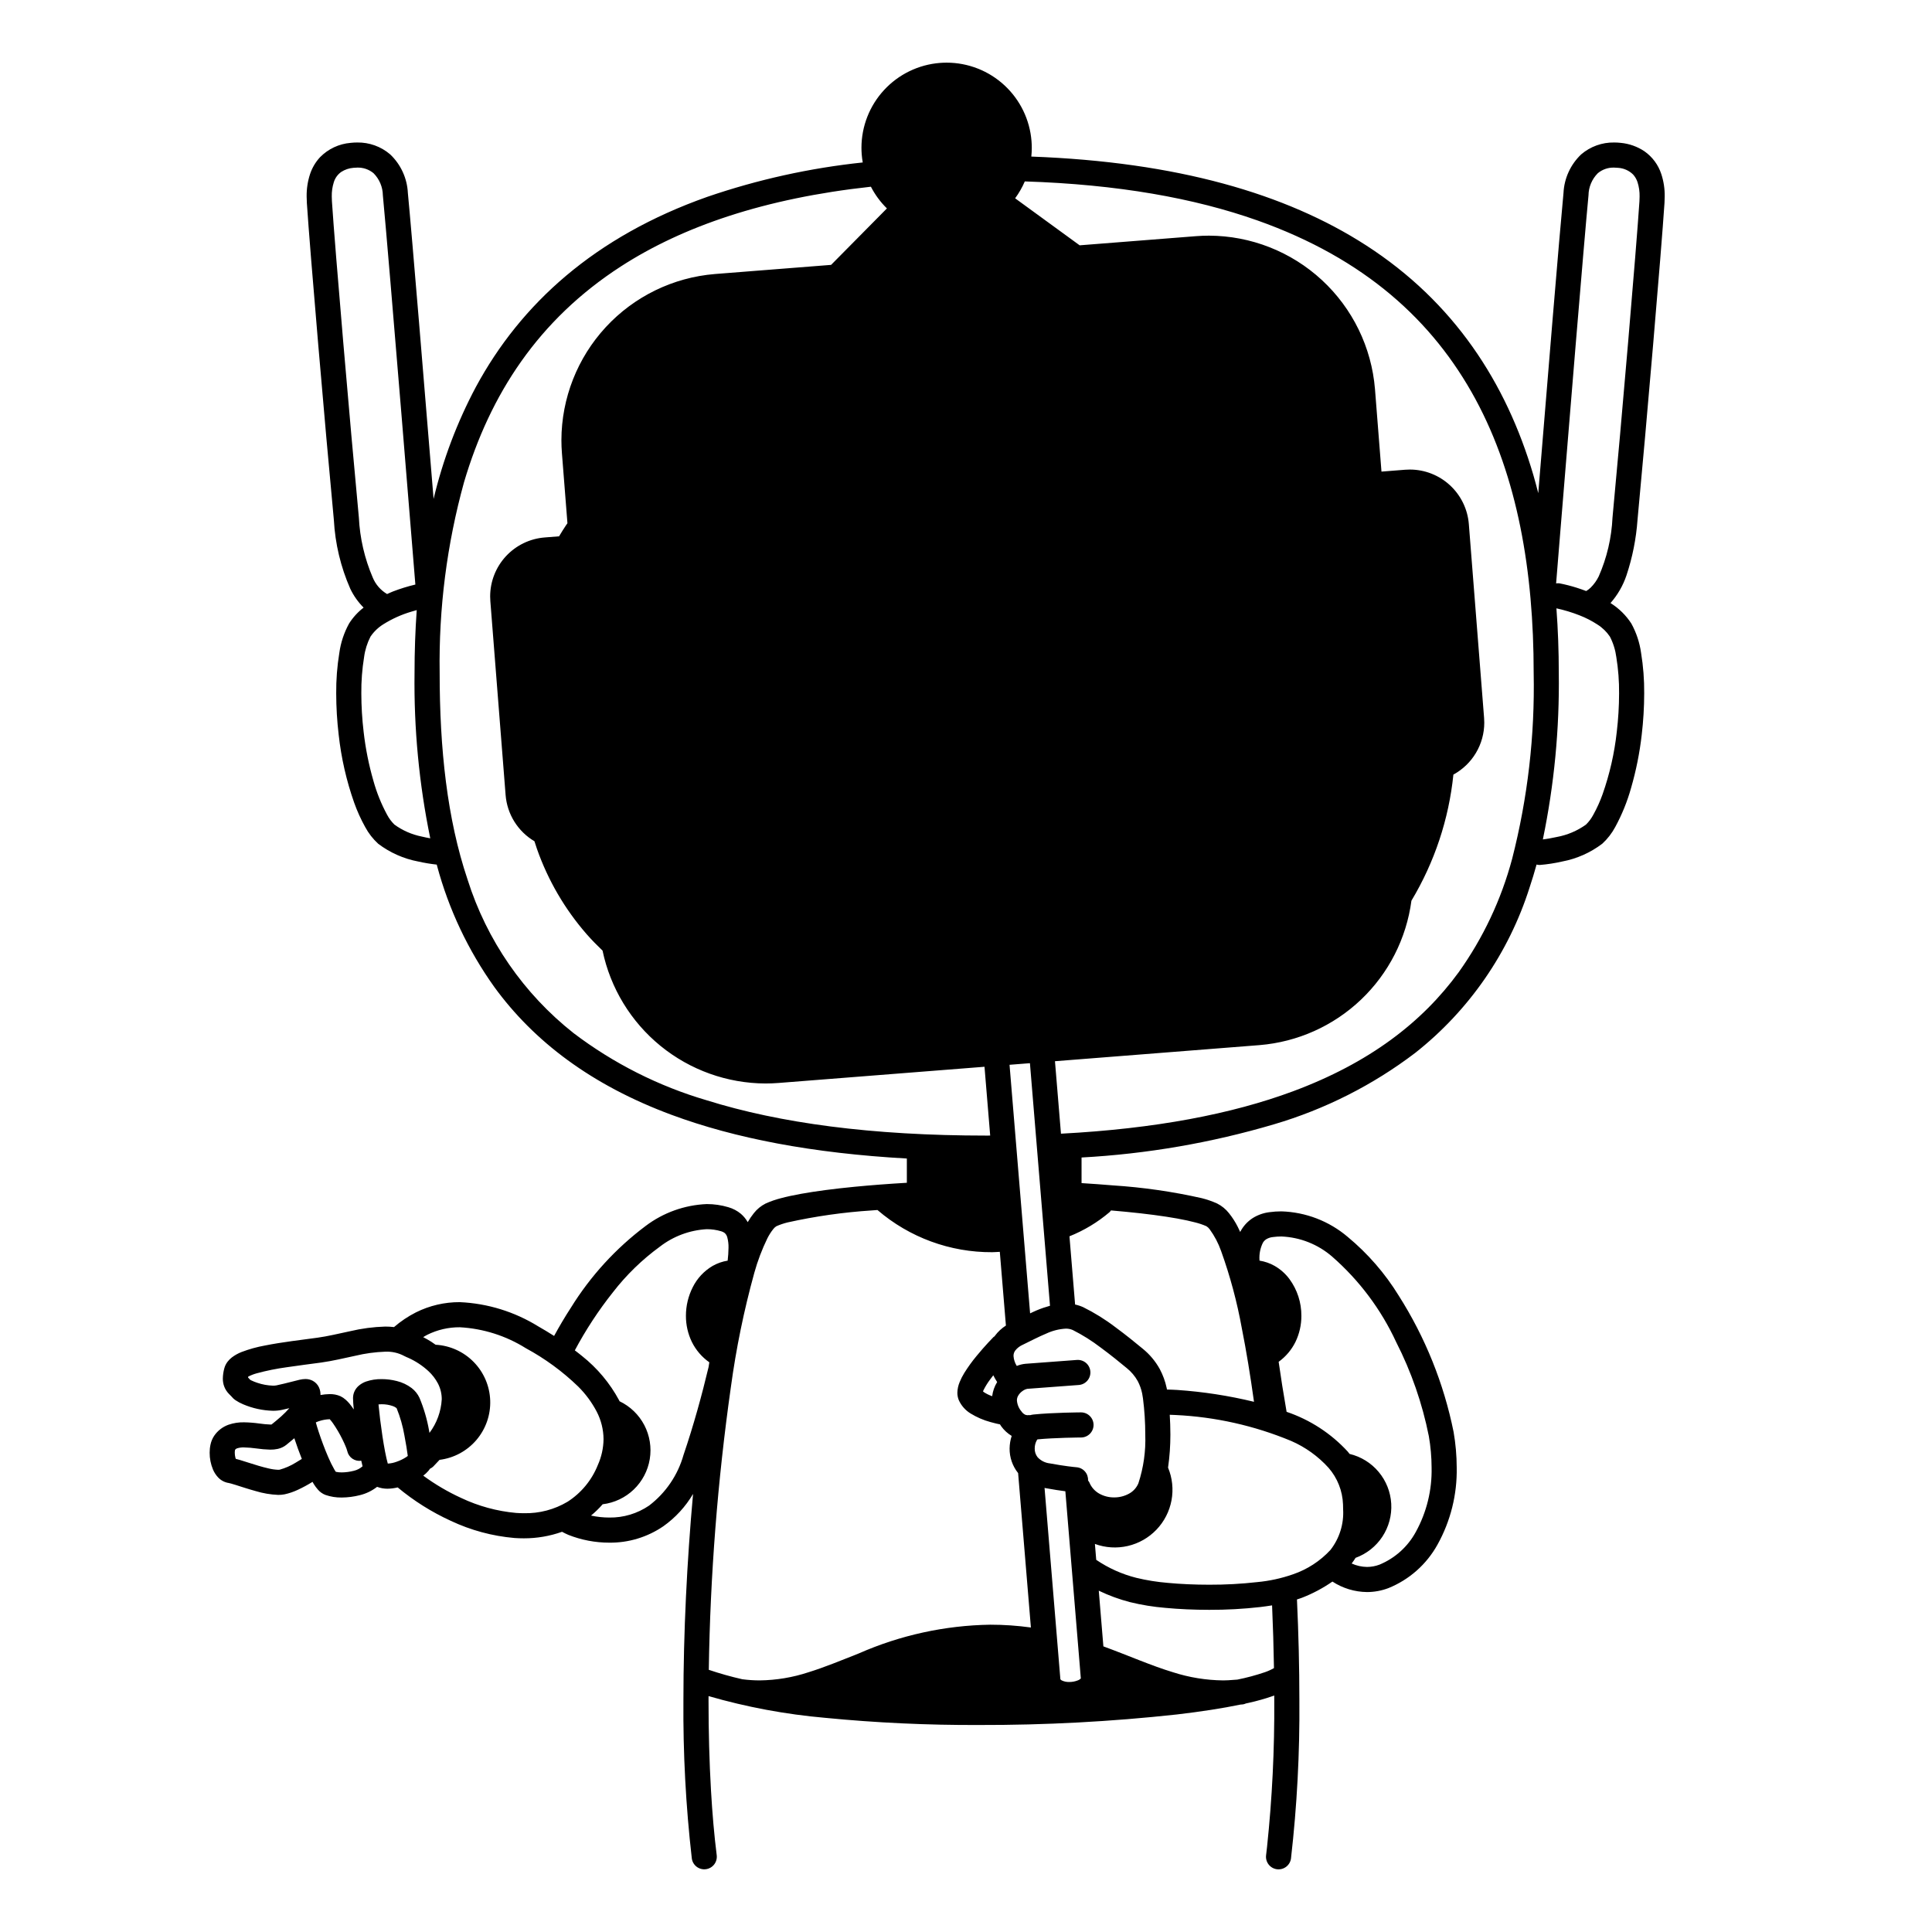<svg width="200" height="200" viewBox="0 0 200 200" xmlns="http://www.w3.org/2000/svg"><g id="type=empty, mode=light"><path id="Vector" d="M60.195 56.859C60.195 56.859 51.624 56.41 51.686 61.44C51.746 66.469 52.677 79.651 53.605 83.591C54.533 87.531 62.38 86.321 62.38 86.321L63.846 98.559C63.846 98.559 66.692 112.328 79.891 111.074C93.09 109.82 132.501 106.535 132.501 106.535C132.501 106.535 145.49 103.823 144.974 91.298C144.76 86.099 144.265 80.073 144.265 80.073C144.265 80.073 152.665 80.676 152.374 73.851C152.083 67.025 151.715 58.575 150.66 53.979C149.603 49.384 145.05 49.632 141.595 50.586C141.595 50.586 142.02 48.662 140.784 38.22C139.547 27.778 128.484 25.415 123.598 25.808C118.713 26.2 110.756 26.432 110.756 26.432L103.206 21.982C104.068 21.241 104.748 20.313 105.197 19.269C105.645 18.224 105.848 17.092 105.792 15.957C105.502 12.212 103.118 8.196 97.741 8.725C92.362 9.253 90.039 13.347 90.831 16.794C91.246 18.765 92.154 20.598 93.471 22.121L86.809 28.582L72.801 29.793C72.801 29.793 60.214 31.728 59.06 44.477L60.195 56.859Z"/><path id="Vector_2" d="M169.514 53.824C170.449 43.927 171.975 26.076 172.307 21.02C172.322 20.787 172.33 20.562 172.33 20.342C172.342 19.555 172.223 18.771 171.979 18.023C171.667 17.066 171.052 16.236 170.228 15.659C169.496 15.17 168.654 14.871 167.777 14.789C167.552 14.764 167.326 14.751 167.1 14.751C165.85 14.729 164.636 15.166 163.686 15.979C162.584 17.023 161.927 18.453 161.853 19.97C161.446 24.184 160.109 40.413 159.24 51.051C159.079 50.423 158.916 49.797 158.734 49.179C155.925 39.616 150.518 31.261 141.402 25.388C133.117 20.045 121.835 16.762 106.762 16.208C106.793 15.909 106.809 15.609 106.81 15.309C106.81 15.078 106.801 14.845 106.782 14.61V14.61C106.608 12.4 105.608 10.336 103.98 8.831C102.353 7.325 100.218 6.488 98.001 6.486C97.77 6.486 97.537 6.495 97.303 6.513C95.092 6.687 93.029 7.687 91.523 9.315C90.017 10.942 89.18 13.077 89.177 15.294C89.177 15.527 89.187 15.759 89.205 15.993C89.227 16.272 89.263 16.547 89.311 16.818C83.835 17.395 78.442 18.587 73.233 20.372C61.586 24.482 53.912 31.443 49.259 40.066C47.313 43.724 45.843 47.616 44.885 51.647C44.017 41.03 42.637 24.265 42.222 19.97C42.148 18.453 41.491 17.023 40.388 15.979C39.439 15.166 38.224 14.729 36.974 14.751C36.748 14.751 36.522 14.764 36.297 14.789C35.096 14.888 33.971 15.416 33.128 16.277C32.663 16.779 32.311 17.375 32.096 18.024C31.851 18.773 31.733 19.556 31.744 20.344C31.744 20.562 31.752 20.788 31.767 21.021C32.099 26.076 33.626 43.927 34.561 53.824C34.694 56.281 35.269 58.694 36.26 60.946C36.606 61.671 37.073 62.331 37.64 62.899C37.048 63.355 36.541 63.91 36.14 64.54C35.619 65.483 35.276 66.514 35.128 67.581C34.901 68.97 34.792 70.376 34.804 71.783C34.807 73.213 34.892 74.642 35.06 76.062C35.324 78.462 35.862 80.823 36.666 83.1C36.974 83.967 37.355 84.807 37.803 85.612C38.15 86.262 38.606 86.848 39.15 87.345C40.368 88.269 41.784 88.898 43.286 89.182C43.921 89.325 44.565 89.433 45.212 89.504C45.223 89.543 45.231 89.582 45.242 89.621C46.451 94.127 48.46 98.379 51.172 102.175C55.273 107.808 61.228 112.335 69.532 115.412C76.081 117.84 84.095 119.383 93.877 119.93V122.44C91.966 122.553 90.13 122.692 88.441 122.857C86.349 123.062 84.476 123.304 82.925 123.584C82.149 123.724 81.454 123.873 80.844 124.036C80.298 124.174 79.766 124.359 79.253 124.591C78.78 124.83 78.365 125.17 78.038 125.586C77.803 125.88 77.591 126.191 77.404 126.517C77.219 126.189 76.978 125.896 76.692 125.65C76.316 125.339 75.879 125.109 75.41 124.973C74.681 124.754 73.924 124.644 73.162 124.645C70.87 124.74 68.661 125.531 66.831 126.915C63.752 129.225 61.132 132.09 59.105 135.362C58.472 136.334 57.893 137.318 57.361 138.295C56.794 137.936 56.237 137.599 55.717 137.304L55.717 137.304C53.27 135.79 50.477 134.927 47.603 134.798C46.024 134.79 44.465 135.153 43.053 135.859C42.24 136.272 41.48 136.782 40.789 137.378C40.487 137.344 40.183 137.327 39.879 137.326C38.649 137.362 37.426 137.523 36.229 137.809C35.045 138.061 33.899 138.337 32.882 138.476C31.289 138.695 29.206 138.932 27.424 139.288C26.599 139.437 25.79 139.662 25.006 139.96C24.649 140.099 24.312 140.287 24.006 140.517C23.835 140.648 23.682 140.802 23.551 140.974C23.395 141.179 23.281 141.414 23.216 141.665C23.124 142.003 23.074 142.352 23.068 142.703C23.065 142.977 23.11 143.249 23.201 143.507C23.315 143.817 23.497 144.098 23.733 144.33C23.885 144.48 23.934 144.528 23.934 144.532C24.064 144.696 24.218 144.839 24.391 144.956C24.638 145.121 24.9 145.261 25.174 145.374C26.151 145.79 27.197 146.017 28.259 146.043C28.569 146.046 28.878 146.015 29.182 145.952C29.466 145.89 29.716 145.832 29.951 145.775C29.691 146.071 29.413 146.352 29.12 146.615C28.759 146.938 28.406 147.224 28.111 147.462C28.078 147.465 28.036 147.467 27.981 147.467C27.602 147.452 27.225 147.417 26.85 147.362C26.322 147.288 25.79 147.246 25.258 147.237C24.716 147.226 24.177 147.31 23.665 147.484C23.054 147.699 22.528 148.105 22.166 148.641C21.988 148.912 21.862 149.214 21.794 149.531C21.732 149.811 21.702 150.098 21.703 150.385C21.701 150.979 21.817 151.567 22.045 152.116C22.171 152.418 22.35 152.696 22.574 152.936C22.872 153.255 23.271 153.463 23.704 153.524V153.525C23.73 153.525 24.039 153.606 24.397 153.721C24.949 153.895 25.693 154.144 26.461 154.354C27.22 154.585 28.005 154.719 28.798 154.752C29.017 154.753 29.236 154.734 29.452 154.693C29.925 154.591 30.385 154.435 30.823 154.229C31.349 153.984 31.861 153.708 32.353 153.401C32.396 153.474 32.436 153.555 32.48 153.624C32.605 153.828 32.748 154.021 32.907 154.201C33.114 154.443 33.377 154.631 33.674 154.749C34.221 154.94 34.797 155.033 35.376 155.023C36.013 155.018 36.647 154.936 37.263 154.777C37.908 154.618 38.512 154.325 39.036 153.917C39.383 154.049 39.751 154.115 40.121 154.112C40.474 154.106 40.825 154.06 41.168 153.977C42.838 155.367 44.686 156.53 46.662 157.434C48.737 158.413 50.969 159.015 53.255 159.213C53.581 159.236 53.907 159.247 54.23 159.247C55.577 159.25 56.914 159.021 58.183 158.571C58.399 158.681 58.612 158.799 58.835 158.889C60.183 159.422 61.62 159.696 63.07 159.696C65.068 159.718 67.025 159.124 68.674 157.994C69.922 157.108 70.968 155.969 71.745 154.651C71.114 161.613 70.748 169.032 70.747 176.01C70.704 181.478 70.993 186.944 71.615 192.377C71.659 192.719 71.837 193.028 72.109 193.239C72.381 193.449 72.725 193.543 73.067 193.5C73.408 193.457 73.719 193.28 73.93 193.009C74.141 192.737 74.236 192.393 74.194 192.051L74.194 192.051C73.933 189.987 73.739 187.724 73.601 185.332C73.431 182.394 73.347 179.258 73.347 176.01C73.347 175.867 73.349 175.723 73.349 175.58C77.296 176.72 81.344 177.474 85.436 177.831C90.72 178.345 96.027 178.593 101.336 178.571C108.184 178.588 115.028 178.224 121.835 177.48C124.351 177.186 126.557 176.842 128.405 176.459C128.472 176.452 128.537 176.449 128.605 176.441L128.634 176.439L128.634 176.439C128.651 176.437 128.667 176.436 128.684 176.434C128.788 176.415 128.889 176.382 128.984 176.338C129.069 176.319 129.167 176.301 129.25 176.282C130.129 176.089 130.995 175.842 131.844 175.544C131.867 175.535 131.885 175.526 131.908 175.517C131.909 175.681 131.911 175.848 131.911 176.012C131.945 181.085 131.695 186.155 131.163 191.2C131.13 191.484 131.1 191.774 131.065 192.051C131.044 192.221 131.056 192.393 131.101 192.557C131.146 192.722 131.223 192.876 131.327 193.011C131.432 193.146 131.562 193.259 131.71 193.344C131.859 193.428 132.022 193.483 132.192 193.504C132.361 193.526 132.533 193.513 132.698 193.468C132.862 193.423 133.017 193.346 133.151 193.242C133.286 193.137 133.399 193.007 133.484 192.859C133.569 192.71 133.623 192.547 133.645 192.377L133.644 192.377C134.266 186.945 134.555 181.48 134.511 176.012C134.511 172.604 134.424 169.09 134.261 165.575C134.443 165.514 134.631 165.458 134.801 165.391C135.906 164.96 136.957 164.4 137.932 163.724C138.998 164.419 140.241 164.796 141.513 164.809C142.27 164.808 143.02 164.67 143.728 164.401C145.888 163.527 147.682 161.938 148.809 159.898C150.167 157.458 150.853 154.702 150.798 151.91C150.795 150.679 150.687 149.449 150.476 148.236C149.465 143.222 147.538 138.437 144.793 134.121C143.379 131.82 141.596 129.768 139.517 128.045C137.594 126.409 135.172 125.477 132.648 125.4C132.233 125.4 131.819 125.428 131.407 125.485V125.485L131.407 125.485L131.406 125.485V125.485C130.798 125.56 130.213 125.766 129.692 126.089C129.136 126.446 128.685 126.944 128.384 127.532C128.299 127.351 128.216 127.164 128.129 126.996C127.876 126.496 127.572 126.023 127.221 125.586C126.893 125.17 126.479 124.83 126.006 124.591C125.493 124.359 124.961 124.173 124.415 124.036C121.386 123.353 118.308 122.91 115.21 122.711C114.167 122.623 113.077 122.545 111.962 122.475V119.824C118.716 119.457 125.403 118.303 131.889 116.386C137.166 114.832 142.116 112.33 146.495 109.001C152.067 104.606 156.193 98.642 158.34 91.879C158.603 91.097 158.841 90.302 159.065 89.498C159.172 89.528 159.283 89.542 159.394 89.542C160.179 89.478 160.958 89.357 161.725 89.182C163.227 88.898 164.643 88.269 165.861 87.345C166.405 86.848 166.861 86.262 167.208 85.612C167.906 84.33 168.456 82.974 168.848 81.569C169.37 79.767 169.739 77.925 169.951 76.061C170.118 74.642 170.204 73.213 170.207 71.783C170.219 70.376 170.11 68.97 169.883 67.581C169.734 66.514 169.392 65.483 168.871 64.54C168.326 63.701 167.605 62.989 166.758 62.454C166.745 62.445 166.731 62.439 166.717 62.43C167.453 61.596 168.015 60.623 168.369 59.569C168.989 57.709 169.374 55.779 169.514 53.824ZM147.797 78.329L145.347 78.521L143.214 51.411L145.665 51.219C145.76 51.211 145.854 51.208 145.947 51.208C146.835 51.209 147.689 51.545 148.341 52.148C148.992 52.751 149.392 53.577 149.462 54.462L151.041 74.531C151.048 74.625 151.052 74.72 151.052 74.814C151.05 75.701 150.715 76.556 150.112 77.207C149.509 77.858 148.682 78.259 147.797 78.329ZM143.631 89.851C143.661 90.237 143.676 90.621 143.676 91.003C143.663 94.683 142.269 98.225 139.771 100.927C137.272 103.63 133.85 105.297 130.182 105.598L80.393 109.516C80.007 109.547 79.623 109.562 79.242 109.562C75.561 109.548 72.02 108.154 69.317 105.656C66.615 103.157 64.948 99.736 64.647 96.067L60.762 46.706C60.731 46.319 60.716 45.936 60.717 45.555C60.73 41.874 62.123 38.332 64.622 35.63C67.121 32.927 70.543 31.26 74.212 30.959L124 27.041C124.386 27.01 124.77 26.995 125.151 26.995C128.831 27.008 132.373 28.402 135.076 30.901C137.778 33.4 139.445 36.821 139.746 40.489L143.631 89.851ZM108.696 135.172C108.225 135.301 107.763 135.46 107.313 135.649C107.079 135.746 106.862 135.855 106.636 135.959L104.507 110.227L106.618 110.061L108.696 135.172ZM102.476 142.832C102.587 142.679 102.705 142.523 102.825 142.369C102.944 142.61 103.077 142.844 103.225 143.069C102.949 143.514 102.773 144.013 102.709 144.533C102.687 144.525 102.666 144.519 102.644 144.51C102.37 144.411 102.108 144.281 101.864 144.123C101.827 144.097 101.793 144.068 101.76 144.037C101.773 144.003 101.782 143.975 101.801 143.933C101.992 143.546 102.218 143.177 102.476 142.832H102.476ZM110.285 154.375L111.884 173.708L111.888 173.748C111.796 173.846 111.681 173.919 111.554 173.96C111.279 174.067 110.987 174.121 110.692 174.119C110.418 174.129 110.146 174.071 109.899 173.951L109.785 173.861L109.768 173.815L108.131 154.025C108.16 154.031 108.186 154.042 108.215 154.048C109.065 154.205 109.767 154.308 110.285 154.375H110.285ZM117.845 153.554C117.656 154.004 117.322 154.377 116.894 154.613C116.417 154.879 115.879 155.017 115.333 155.012C114.785 155.017 114.245 154.877 113.769 154.606C113.313 154.342 112.959 153.934 112.764 153.445C112.727 153.376 112.683 153.311 112.634 153.25C112.652 152.913 112.538 152.583 112.316 152.329C112.094 152.075 111.782 151.917 111.446 151.89L111.407 151.886C111.199 151.868 110.179 151.768 108.689 151.491C108.198 151.44 107.742 151.211 107.408 150.847C107.208 150.59 107.104 150.272 107.113 149.947C107.111 149.652 107.184 149.362 107.326 149.102C107.346 149.068 107.368 149.035 107.394 149.004C108.254 148.92 109.36 148.868 110.261 148.841C110.735 148.827 111.153 148.819 111.451 148.814C111.749 148.81 111.924 148.809 111.924 148.809C112.267 148.804 112.594 148.663 112.833 148.418C113.073 148.173 113.207 147.844 113.205 147.501C113.203 147.158 113.065 146.83 112.822 146.588C112.58 146.346 112.251 146.21 111.908 146.209L111.908 146.209C111.887 146.21 108.973 146.224 106.986 146.43C106.868 146.443 106.753 146.465 106.639 146.497C106.539 146.488 106.439 146.49 106.34 146.504L106.339 146.499L106.339 146.494L106.323 146.494C106.254 146.493 106.186 146.477 106.123 146.448C105.966 146.37 105.833 146.252 105.738 146.105C105.464 145.785 105.301 145.386 105.271 144.966C105.27 144.816 105.305 144.667 105.373 144.532C105.492 144.308 105.666 144.117 105.879 143.978C106.02 143.877 106.18 143.806 106.35 143.771C107.526 143.682 111.68 143.373 111.685 143.373C112.027 143.345 112.343 143.182 112.566 142.922C112.789 142.661 112.899 142.323 112.874 141.981C112.849 141.639 112.689 141.321 112.431 141.096C112.172 140.872 111.835 140.758 111.493 140.78L111.493 140.78C111.492 140.78 107.336 141.089 106.152 141.179C105.844 141.209 105.543 141.284 105.256 141.401C105.059 141.091 104.943 140.736 104.919 140.369C104.915 140.163 104.98 139.962 105.105 139.798C105.313 139.539 105.582 139.335 105.888 139.203C106.708 138.806 107.535 138.371 108.309 138.051C108.941 137.755 109.623 137.582 110.319 137.54C110.571 137.534 110.822 137.583 111.053 137.684C112.067 138.195 113.031 138.8 113.932 139.49C114.957 140.243 115.941 141.044 116.631 141.617C117.098 141.99 117.487 142.449 117.778 142.97C117.989 143.373 118.143 143.802 118.235 144.247C118.25 144.306 118.285 144.504 118.32 144.763C118.479 146.005 118.558 147.257 118.558 148.509C118.62 150.22 118.378 151.928 117.845 153.554H117.845ZM59.046 58.035L61.179 85.145L58.729 85.338C58.635 85.346 58.54 85.349 58.447 85.349C57.559 85.348 56.704 85.012 56.053 84.409C55.402 83.806 55.001 82.98 54.932 82.095L53.352 62.026C53.344 61.93 53.341 61.836 53.341 61.744C53.342 60.856 53.677 60.002 54.281 59.35C54.884 58.699 55.71 58.298 56.595 58.228L59.046 58.035ZM90.19 26.916L93.936 23.126C95.187 23.777 96.576 24.117 97.985 24.117C98.217 24.117 98.45 24.108 98.685 24.09C100.329 23.962 101.904 23.373 103.229 22.392L107.563 25.549L90.19 26.916ZM97.506 9.105C97.673 9.092 97.838 9.085 98.001 9.085C99.564 9.088 101.069 9.679 102.216 10.74C103.363 11.802 104.068 13.256 104.191 14.814C104.204 14.98 104.21 15.145 104.21 15.309C104.208 16.872 103.617 18.377 102.556 19.523C101.494 20.67 100.039 21.375 98.481 21.498C98.315 21.511 98.149 21.517 97.985 21.517C96.422 21.515 94.918 20.924 93.771 19.863C92.625 18.801 91.92 17.347 91.797 15.789C91.784 15.622 91.778 15.457 91.777 15.294C91.78 13.731 92.371 12.226 93.432 11.08C94.494 9.933 95.948 9.228 97.506 9.105ZM37.15 53.579C36.218 43.716 34.688 25.832 34.362 20.849C34.35 20.672 34.345 20.504 34.345 20.344C34.333 19.843 34.404 19.344 34.555 18.867C34.685 18.435 34.956 18.059 35.324 17.798C35.702 17.555 36.134 17.409 36.582 17.373C36.712 17.359 36.843 17.351 36.974 17.351C37.591 17.329 38.195 17.535 38.669 17.93C39.276 18.539 39.621 19.36 39.634 20.22C39.94 23.388 40.789 33.559 41.56 42.918C41.945 47.599 42.312 52.082 42.581 55.393C42.79 57.955 42.94 59.799 42.998 60.512C42.211 60.699 41.437 60.938 40.682 61.228C40.485 61.304 40.276 61.406 40.072 61.495C39.403 61.103 38.88 60.502 38.585 59.784C37.742 57.817 37.256 55.716 37.15 53.579ZM43.653 86.598C42.635 86.394 41.672 85.973 40.832 85.362C40.522 85.058 40.261 84.707 40.06 84.321C39.463 83.215 38.993 82.045 38.657 80.834C38.177 79.174 37.838 77.477 37.643 75.761C37.487 74.441 37.407 73.113 37.404 71.783C37.392 70.526 37.488 69.271 37.689 68.03C37.786 67.29 38.01 66.572 38.351 65.907C38.7 65.389 39.156 64.951 39.688 64.622C40.582 64.062 41.547 63.626 42.559 63.326C42.768 63.261 42.962 63.206 43.139 63.158C42.988 65.293 42.913 67.454 42.913 69.644C42.836 75.398 43.382 81.145 44.541 86.782C44.267 86.734 43.968 86.674 43.653 86.598H43.653ZM73.164 113.904C68.188 112.444 63.518 110.089 59.386 106.955C54.213 102.874 50.386 97.333 48.402 91.05C46.283 84.756 45.512 77.518 45.513 69.644C45.412 62.98 46.262 56.337 48.037 49.914C50.73 40.809 55.734 33.099 64.285 27.573C70.689 23.439 79.138 20.53 90.156 19.329C90.585 20.162 91.145 20.92 91.813 21.576L86.035 27.42L74.007 28.367C69.687 28.719 65.655 30.681 62.712 33.864C59.769 37.047 58.129 41.22 58.117 45.555C58.117 46.004 58.134 46.455 58.17 46.91L58.741 54.165C58.688 54.242 58.631 54.318 58.58 54.396C58.334 54.766 58.099 55.14 57.875 55.52L56.391 55.637C54.854 55.757 53.419 56.453 52.371 57.585C51.324 58.717 50.742 60.202 50.741 61.744C50.741 61.906 50.747 62.068 50.76 62.23L52.34 82.299C52.417 83.278 52.728 84.224 53.248 85.058C53.768 85.891 54.481 86.587 55.326 87.087C55.414 87.354 55.494 87.624 55.589 87.889C56.731 91.135 58.481 94.134 60.747 96.725C61.256 97.304 61.804 97.861 62.376 98.407C63.187 102.284 65.304 105.766 68.374 108.27C71.444 110.773 75.281 112.147 79.242 112.162C79.691 112.162 80.142 112.144 80.597 112.108L101.915 110.431L102.504 117.553C102.381 117.553 102.262 117.556 102.139 117.556C90.196 117.557 80.684 116.256 73.164 113.904H73.164ZM30.588 151.427C30.078 151.741 29.527 151.981 28.95 152.142L28.798 152.152C28.456 152.138 28.115 152.089 27.782 152.006C27.144 151.863 26.4 151.632 25.746 151.422C25.418 151.318 25.111 151.218 24.836 151.136C24.684 151.092 24.548 151.054 24.41 151.02C24.393 150.976 24.378 150.932 24.366 150.887C24.325 150.723 24.304 150.554 24.303 150.385C24.302 150.292 24.311 150.199 24.329 150.108L24.339 150.075C24.392 150.004 24.467 149.952 24.552 149.928C24.78 149.859 25.019 149.828 25.258 149.837C25.685 149.847 26.11 149.882 26.533 149.942C27.013 150.012 27.497 150.054 27.981 150.067C28.24 150.07 28.498 150.044 28.752 149.99C29.075 149.92 29.378 149.778 29.637 149.573C29.856 149.394 30.151 149.158 30.472 148.884C30.486 148.927 30.495 148.959 30.509 149.003C30.714 149.63 30.97 150.334 31.245 151.027C31.057 151.148 30.836 151.285 30.588 151.427ZM36.637 152.254C36.225 152.361 35.802 152.418 35.376 152.423C35.17 152.426 34.965 152.405 34.763 152.362C34.727 152.311 34.682 152.246 34.634 152.164C34.385 151.73 34.163 151.28 33.969 150.817C33.612 149.996 33.257 149.036 32.995 148.241C32.869 147.857 32.765 147.513 32.694 147.247C32.825 147.185 32.961 147.134 33.1 147.093C33.428 146.989 33.769 146.93 34.113 146.918L34.135 146.919C34.257 147.05 34.368 147.19 34.469 147.337C34.829 147.857 35.15 148.403 35.431 148.97C35.574 149.256 35.699 149.53 35.79 149.756C35.854 149.905 35.906 150.058 35.948 150.214C36.018 150.534 36.207 150.815 36.477 151.001C36.747 151.187 37.077 151.263 37.401 151.214C37.408 151.247 37.414 151.283 37.421 151.315C37.458 151.484 37.496 151.635 37.533 151.789C37.277 152.016 36.969 152.176 36.637 152.254V152.254ZM37.897 143.015C37.603 143.117 37.333 143.276 37.101 143.483C36.947 143.623 36.82 143.79 36.725 143.974C36.612 144.195 36.551 144.439 36.546 144.687L36.545 144.743C36.547 145.036 36.576 145.422 36.623 145.908C36.477 145.701 36.336 145.485 36.18 145.304C36.059 145.161 35.928 145.026 35.788 144.901C35.624 144.753 35.439 144.629 35.24 144.533C34.884 144.38 34.499 144.307 34.113 144.318C33.799 144.324 33.487 144.355 33.179 144.411C33.18 144.289 33.17 144.167 33.151 144.046C33.126 143.895 33.081 143.749 33.016 143.611C32.874 143.312 32.636 143.069 32.34 142.92C32.115 142.81 31.867 142.754 31.616 142.756C31.424 142.759 31.233 142.783 31.046 142.826L31.002 142.834C30.473 142.951 29.814 143.154 28.631 143.411C28.508 143.434 28.383 143.445 28.259 143.443C27.704 143.425 27.156 143.325 26.631 143.146C26.518 143.11 26.416 143.071 26.32 143.033C26.196 142.984 26.085 142.936 26.006 142.895L25.899 142.835C25.812 142.734 25.733 142.651 25.678 142.597C25.681 142.573 25.688 142.54 25.694 142.508C25.969 142.365 26.259 142.251 26.558 142.169C27.592 141.889 28.643 141.676 29.704 141.533C30.903 141.352 32.156 141.2 33.236 141.052C34.438 140.885 35.633 140.593 36.769 140.352C37.789 140.106 38.831 139.963 39.879 139.926C40.57 139.894 41.258 140.051 41.866 140.381L42.078 140.483L42.078 140.483C42.078 140.483 42.136 140.505 42.244 140.553C43.018 140.897 43.729 141.365 44.352 141.938C44.75 142.306 45.083 142.739 45.336 143.219C45.597 143.724 45.732 144.285 45.73 144.854C45.659 146.113 45.217 147.323 44.46 148.332C44.446 148.255 44.434 148.182 44.419 148.104C44.215 146.937 43.882 145.797 43.426 144.703L43.426 144.703C43.239 144.305 42.959 143.957 42.611 143.689C42.153 143.345 41.63 143.098 41.074 142.963C40.561 142.832 40.034 142.765 39.504 142.766C38.958 142.757 38.414 142.841 37.897 143.015ZM41.073 151.314C40.775 151.426 40.462 151.493 40.144 151.511C40.06 151.214 39.959 150.78 39.866 150.294C39.673 149.295 39.489 148.049 39.356 146.975C39.29 146.439 39.236 145.944 39.199 145.546C39.194 145.488 39.19 145.436 39.185 145.382C39.291 145.37 39.398 145.365 39.504 145.366C39.903 145.363 40.298 145.428 40.674 145.56C40.792 145.602 40.904 145.66 41.005 145.734L41.06 145.786L41.065 145.792C41.432 146.699 41.701 147.642 41.867 148.606C42.028 149.421 42.141 150.184 42.214 150.717C42.169 150.755 42.121 150.791 42.072 150.824C41.761 151.028 41.425 151.192 41.073 151.314H41.073ZM54.23 156.647C53.968 156.647 53.702 156.638 53.433 156.619C51.459 156.442 49.532 155.917 47.741 155.068C46.358 154.435 45.042 153.662 43.816 152.76C44.014 152.611 44.195 152.442 44.356 152.255C44.414 152.185 44.469 152.112 44.519 152.037C44.634 151.984 44.739 151.914 44.833 151.83C44.992 151.672 45.237 151.413 45.502 151.123C46.986 150.938 48.346 150.205 49.317 149.068C50.287 147.931 50.797 146.472 50.746 144.978C50.695 143.484 50.086 142.063 49.04 140.995C47.994 139.927 46.586 139.289 45.093 139.207C44.944 139.101 44.792 138.99 44.651 138.901C44.34 138.704 44.054 138.547 43.808 138.42C43.944 138.342 44.08 138.253 44.215 138.185C45.267 137.659 46.428 137.389 47.604 137.398C50.028 137.531 52.379 138.278 54.436 139.567V139.567C56.414 140.637 58.237 141.971 59.854 143.535C60.62 144.295 61.264 145.168 61.766 146.123C62.226 147.004 62.47 147.982 62.478 148.975C62.468 149.9 62.267 150.812 61.889 151.655C61.267 153.221 60.169 154.552 58.751 155.462C57.385 156.273 55.819 156.684 54.231 156.647L54.23 156.647ZM70.763 150.6C70.175 152.694 68.922 154.54 67.193 155.858C65.979 156.686 64.539 157.119 63.07 157.096C62.435 157.095 61.802 157.026 61.182 156.892C61.616 156.535 62.019 156.144 62.388 155.72C63.597 155.574 64.727 155.039 65.606 154.195C66.486 153.352 67.067 152.246 67.264 151.043C67.461 149.841 67.262 148.607 66.698 147.527C66.133 146.448 65.233 145.58 64.133 145.056C64.117 145.023 64.105 144.987 64.088 144.954C63.133 143.182 61.828 141.624 60.252 140.373C60.006 140.168 59.755 139.981 59.506 139.789C60.632 137.677 61.947 135.67 63.435 133.794C64.828 131.99 66.471 130.393 68.313 129.051C69.71 127.973 71.4 127.343 73.162 127.245C73.671 127.244 74.177 127.317 74.664 127.463C74.794 127.498 74.916 127.559 75.022 127.642C75.155 127.763 75.249 127.922 75.29 128.096C75.383 128.446 75.425 128.807 75.415 129.169C75.409 129.615 75.38 130.059 75.327 130.502C74.782 130.588 74.257 130.772 73.776 131.044C72.885 131.566 72.165 132.338 71.707 133.264C71.246 134.178 71.006 135.187 71.007 136.211C71.003 137.148 71.212 138.073 71.62 138.916C72.037 139.76 72.659 140.485 73.429 141.026C73.403 141.186 73.378 141.354 73.352 141.516C72.673 144.365 71.808 147.533 70.763 150.6H70.763ZM75.655 143.627C76.198 139.617 77.011 135.65 78.089 131.75C78.429 130.527 78.88 129.338 79.436 128.196C79.604 127.859 79.806 127.541 80.04 127.245C80.129 127.123 80.242 127.019 80.371 126.938C80.74 126.776 81.124 126.645 81.516 126.548C84.397 125.907 87.323 125.49 90.268 125.302C90.451 125.286 90.651 125.274 90.837 125.259L90.842 125.266C94.145 128.103 98.361 129.652 102.715 129.627C102.981 129.627 103.237 129.599 103.5 129.588L104.132 137.221C103.696 137.498 103.314 137.852 103.004 138.266C102.989 138.286 102.978 138.309 102.964 138.33C102.926 138.353 102.888 138.378 102.853 138.405L102.852 138.405C102.836 138.423 101.973 139.293 101.084 140.382C100.623 140.937 100.201 141.522 99.82 142.134C99.635 142.433 99.476 142.747 99.343 143.072C99.195 143.422 99.115 143.797 99.106 144.177C99.105 144.432 99.152 144.684 99.245 144.92C99.502 145.503 99.932 145.993 100.477 146.324C101.115 146.716 101.806 147.015 102.529 147.21C102.996 147.345 103.361 147.42 103.518 147.45C103.561 147.514 103.593 147.578 103.64 147.641C103.931 148.046 104.302 148.388 104.729 148.646C104.592 149.067 104.519 149.505 104.513 149.947C104.504 150.867 104.813 151.762 105.386 152.482L105.395 152.491L106.718 168.478C105.325 168.285 103.92 168.188 102.514 168.188C97.824 168.261 93.197 169.272 88.904 171.162C87.062 171.889 85.362 172.597 83.695 173.111C82.068 173.648 80.368 173.932 78.655 173.954C78.05 173.954 77.446 173.914 76.846 173.836C75.673 173.571 74.514 173.244 73.374 172.859C73.521 163.076 74.282 153.313 75.655 143.627V143.627ZM131.881 172.681C131.586 172.85 131.275 172.991 130.952 173.102C130.016 173.421 129.059 173.679 128.089 173.872C127.77 173.896 127.464 173.916 127.148 173.939C126.972 173.945 126.794 173.955 126.621 173.955C124.857 173.935 123.106 173.65 121.426 173.11C119.157 172.423 116.839 171.39 114.222 170.432L113.745 164.667C114.778 165.165 115.857 165.561 116.966 165.849C118.176 166.146 119.408 166.346 120.649 166.447C122.055 166.58 123.606 166.649 125.176 166.649C126.943 166.656 128.708 166.559 130.464 166.36C130.883 166.309 131.29 166.252 131.685 166.188C131.781 168.365 131.847 170.537 131.881 172.681V172.681ZM137.726 160.452C136.66 161.605 135.323 162.472 133.836 162.977C132.646 163.392 131.41 163.661 130.155 163.778C128.502 163.965 126.839 164.055 125.176 164.049C123.683 164.049 122.206 163.983 120.894 163.859C119.796 163.77 118.706 163.596 117.635 163.337C116.152 162.964 114.746 162.333 113.481 161.474L113.345 159.828C114.435 160.228 115.618 160.301 116.749 160.039C117.881 159.778 118.911 159.191 119.714 158.353C120.518 157.515 121.059 156.46 121.273 155.319C121.486 154.177 121.362 152.998 120.916 151.926C121.079 150.794 121.159 149.652 121.158 148.509C121.158 147.779 121.13 147.088 121.091 146.457C121.29 146.468 121.482 146.466 121.684 146.481H121.685C125.8 146.674 129.85 147.582 133.654 149.163C135.131 149.804 136.453 150.754 137.533 151.948C138.452 153.004 138.98 154.343 139.029 155.742C139.037 155.913 139.04 156.08 139.04 156.243C139.128 157.759 138.661 159.255 137.726 160.452ZM130.731 128.655C130.818 128.504 130.941 128.377 131.087 128.283C131.292 128.161 131.522 128.085 131.759 128.061L131.76 128.061C132.054 128.02 132.351 128 132.648 128C134.587 128.078 136.442 128.814 137.907 130.087C140.709 132.536 142.965 135.547 144.528 138.924C146.099 142.003 147.238 145.285 147.913 148.675C148.099 149.744 148.195 150.826 148.198 151.91C148.252 154.241 147.688 156.545 146.563 158.588C145.735 160.112 144.41 161.306 142.807 161.97C142.394 162.127 141.956 162.208 141.513 162.209C140.964 162.202 140.423 162.081 139.923 161.853C140.067 161.665 140.202 161.47 140.329 161.268C141.466 160.854 142.439 160.085 143.104 159.074C143.769 158.063 144.09 156.865 144.02 155.657C143.95 154.449 143.493 153.296 142.716 152.369C141.939 151.441 140.884 150.789 139.707 150.509C139.644 150.43 139.585 150.348 139.52 150.271C137.789 148.387 135.612 146.971 133.188 146.152C132.861 144.281 132.577 142.469 132.366 140.973C133.105 140.439 133.702 139.733 134.106 138.916C134.513 138.073 134.723 137.147 134.718 136.211C134.726 134.843 134.292 133.508 133.482 132.406C133.069 131.852 132.548 131.389 131.949 131.045C131.464 130.77 130.934 130.585 130.383 130.5C130.383 130.476 130.38 130.448 130.38 130.424C130.341 129.814 130.463 129.204 130.731 128.655V128.655ZM116.564 125.445C118.607 125.644 120.423 125.881 121.872 126.142C122.596 126.273 123.228 126.41 123.743 126.548C124.135 126.645 124.518 126.776 124.888 126.938C125.017 127.019 125.129 127.123 125.219 127.245C125.724 127.937 126.125 128.699 126.409 129.507C127.345 132.109 128.063 134.784 128.554 137.505C129.011 139.798 129.432 142.368 129.814 145.114C127.207 144.482 124.552 144.072 121.876 143.888V143.888C121.518 143.861 121.162 143.859 120.804 143.845C120.793 143.785 120.781 143.719 120.769 143.664C120.624 142.99 120.386 142.339 120.063 141.731C119.614 140.918 119.013 140.2 118.291 139.616C117.583 139.029 116.564 138.198 115.47 137.394C114.426 136.596 113.308 135.901 112.13 135.318C111.862 135.197 111.582 135.106 111.294 135.045L110.71 127.982C112.215 127.38 113.613 126.539 114.85 125.491C114.909 125.434 114.961 125.371 115.008 125.303C115.539 125.348 116.058 125.395 116.564 125.445V125.445ZM151.004 100.644C147.213 105.838 141.752 110.034 133.841 112.974C127.515 115.323 119.615 116.844 109.831 117.359L109.21 109.857L130.386 108.19C134.321 107.867 138.026 106.208 140.886 103.488C143.747 100.768 145.591 97.151 146.111 93.238C148.5 89.258 149.983 84.802 150.455 80.185C151.421 79.659 152.228 78.883 152.79 77.938C153.353 76.993 153.65 75.914 153.652 74.814C153.652 74.653 153.646 74.491 153.633 74.327L152.054 54.258C151.933 52.721 151.237 51.286 150.105 50.239C148.974 49.191 147.489 48.609 145.947 48.608C145.785 48.608 145.623 48.614 145.461 48.627L143.01 48.82L142.338 40.286C141.986 35.965 140.024 31.934 136.841 28.991C133.658 26.048 129.486 24.408 125.151 24.395C124.702 24.395 124.25 24.413 123.796 24.449L111.766 25.395L105.086 20.528C105.485 19.985 105.821 19.399 106.087 18.78C115.688 19.085 123.641 20.508 130.177 22.823C141.296 26.77 148.349 33.223 152.731 41.303C157.107 49.385 158.766 59.166 158.765 69.644C158.897 76.139 158.146 82.623 156.533 88.917C155.407 93.126 153.535 97.097 151.004 100.644V100.644ZM167.322 68.03C167.523 69.271 167.618 70.526 167.607 71.784C167.604 73.113 167.524 74.441 167.368 75.761C167.128 77.959 166.636 80.121 165.903 82.207C165.645 82.937 165.326 83.644 164.951 84.321C164.75 84.707 164.49 85.058 164.179 85.363C163.277 86.009 162.244 86.447 161.153 86.646C160.61 86.769 160.116 86.846 159.763 86.891L159.716 86.896C160.892 81.223 161.445 75.437 161.365 69.644C161.364 67.392 161.283 65.17 161.12 62.975C161.937 63.152 162.738 63.395 163.515 63.701C164.168 63.954 164.792 64.275 165.378 64.659C165.887 64.981 166.324 65.407 166.66 65.908C167.001 66.572 167.225 67.29 167.322 68.03L167.322 68.03ZM165.499 59.668C165.285 60.105 164.999 60.502 164.653 60.843C164.515 60.972 164.365 61.087 164.203 61.184C163.861 61.056 163.529 60.939 163.226 60.844C162.635 60.657 162.035 60.504 161.427 60.385C161.314 60.373 161.2 60.375 161.088 60.393C161.152 59.604 161.296 57.82 161.494 55.393C162.303 45.463 163.981 24.979 164.441 20.22C164.453 19.36 164.799 18.539 165.406 17.93C165.88 17.535 166.483 17.329 167.1 17.351C167.231 17.351 167.362 17.359 167.492 17.373C168.077 17.405 168.63 17.648 169.05 18.056C169.263 18.289 169.423 18.566 169.519 18.866C169.67 19.343 169.741 19.842 169.73 20.342C169.73 20.501 169.724 20.671 169.713 20.851C169.386 25.832 167.858 43.716 166.926 53.579C166.829 55.679 166.345 57.744 165.499 59.668V59.668Z"/><path id="Vector_3" d="M99.246 144.922L99.245 144.92L99.244 144.918L99.246 144.922Z"/><path id="Vector_4" d="M92.622 59.691C92.622 59.353 92.608 59.013 92.582 58.669C92.328 55.45 90.871 52.445 88.501 50.251C86.131 48.058 83.022 46.838 79.792 46.835C79.454 46.835 79.115 46.848 78.772 46.875C75.553 47.128 72.547 48.585 70.354 50.956C68.161 53.326 66.941 56.435 66.938 59.665C66.938 60.003 66.951 60.343 66.978 60.685C67.231 63.904 68.688 66.91 71.058 69.103C73.428 71.296 76.538 72.516 79.767 72.519C80.105 72.519 80.445 72.506 80.787 72.479C84.006 72.226 87.012 70.769 89.205 68.399C91.398 66.029 92.618 62.92 92.622 59.691ZM80.583 69.887C80.309 69.909 80.037 69.919 79.767 69.919C77.192 69.916 74.713 68.943 72.823 67.194C70.933 65.445 69.772 63.048 69.57 60.481C69.548 60.206 69.537 59.934 69.537 59.665C69.541 57.09 70.514 54.61 72.263 52.72C74.013 50.831 76.409 49.669 78.977 49.467C79.251 49.445 79.523 49.435 79.792 49.435C82.367 49.438 84.847 50.411 86.736 52.161C88.626 53.91 89.788 56.306 89.99 58.874C90.011 59.148 90.022 59.42 90.022 59.691C90.018 62.266 89.045 64.745 87.296 66.634C85.547 68.524 83.15 69.685 80.583 69.887Z"/><path id="Vector_5" d="M88.032 59.028C87.869 56.952 86.93 55.014 85.401 53.6C83.873 52.186 81.868 51.4 79.786 51.398C79.569 51.398 79.35 51.407 79.129 51.424C77.054 51.587 75.116 52.526 73.703 54.054C72.289 55.583 71.502 57.587 71.5 59.669C71.5 59.888 71.509 60.107 71.526 60.327C71.69 62.403 72.629 64.34 74.157 65.754C75.686 67.168 77.69 67.954 79.772 67.956C79.99 67.956 80.209 67.947 80.429 67.93C82.504 67.767 84.442 66.827 85.856 65.299C87.269 63.771 88.056 61.767 88.058 59.685C88.058 59.467 88.049 59.248 88.032 59.028V59.028ZM80.225 65.338C80.073 65.35 79.922 65.356 79.772 65.356C78.344 65.354 76.97 64.814 75.922 63.845C74.874 62.875 74.23 61.546 74.118 60.123C74.106 59.969 74.1 59.818 74.1 59.669C74.102 58.241 74.642 56.867 75.612 55.819C76.582 54.772 77.91 54.128 79.334 54.016C79.486 54.004 79.637 53.998 79.786 53.998C81.214 54 82.589 54.539 83.636 55.509C84.684 56.479 85.328 57.808 85.44 59.231C85.452 59.384 85.458 59.535 85.458 59.685C85.456 61.112 84.916 62.487 83.947 63.534C82.977 64.582 81.648 65.226 80.225 65.338Z"/><path id="Vector_6" d="M135.796 55.269C135.543 52.049 134.086 49.044 131.716 46.85C129.346 44.657 126.237 43.437 123.008 43.434C122.67 43.434 122.329 43.447 121.987 43.474C118.768 43.727 115.762 45.184 113.569 47.554C111.376 49.925 110.156 53.034 110.152 56.264C110.152 56.602 110.166 56.942 110.193 57.284C110.446 60.503 111.903 63.509 114.273 65.702C116.643 67.895 119.753 69.115 122.982 69.118C123.319 69.118 123.659 69.105 124.002 69.078C127.221 68.825 130.227 67.368 132.42 64.997C134.613 62.627 135.833 59.518 135.836 56.288C135.836 55.951 135.823 55.611 135.796 55.269L135.796 55.269ZM123.798 66.486C123.524 66.508 123.252 66.519 122.982 66.518C120.407 66.515 117.928 65.542 116.038 63.793C114.148 62.044 112.987 59.647 112.785 57.08C112.763 56.805 112.752 56.533 112.752 56.264C112.756 53.688 113.729 51.209 115.478 49.319C117.227 47.429 119.624 46.268 122.191 46.066C122.466 46.044 122.738 46.034 123.008 46.034C125.583 46.037 128.062 47.011 129.952 48.76C131.841 50.509 133.003 52.906 133.204 55.473C133.226 55.746 133.237 56.018 133.236 56.288C133.233 58.864 132.26 61.343 130.511 63.233C128.761 65.122 126.365 66.284 123.798 66.486Z"/><path id="Vector_7" d="M131.247 55.627C131.084 53.551 130.144 51.613 128.616 50.199C127.088 48.785 125.083 47.999 123.001 47.997C122.783 47.997 122.564 48.006 122.344 48.023C120.269 48.186 118.331 49.125 116.917 50.653C115.503 52.181 114.717 54.186 114.715 56.267C114.715 56.486 114.724 56.706 114.741 56.926C114.904 59.001 115.844 60.939 117.372 62.353C118.9 63.767 120.904 64.553 122.986 64.555C123.204 64.555 123.423 64.546 123.644 64.529C125.719 64.365 127.657 63.426 129.071 61.898C130.484 60.37 131.271 58.366 131.273 56.284C131.273 56.066 131.264 55.847 131.247 55.627L131.247 55.627ZM123.44 61.937C123.287 61.949 123.136 61.955 122.986 61.955C121.558 61.953 120.184 61.413 119.136 60.443C118.089 59.473 117.445 58.145 117.333 56.721C117.321 56.567 117.315 56.416 117.315 56.267C117.317 54.84 117.857 53.466 118.826 52.418C119.796 51.371 121.125 50.727 122.548 50.615C122.701 50.603 122.852 50.597 123.001 50.597C124.429 50.599 125.803 51.139 126.851 52.108C127.899 53.078 128.543 54.407 128.655 55.83C128.667 55.983 128.673 56.134 128.673 56.284C128.671 57.712 128.131 59.086 127.161 60.133C126.192 61.181 124.863 61.825 123.44 61.937Z"/><path id="Vector_8" d="M94.834 77.353L110.888 76.089C111.111 76.072 111.325 75.997 111.511 75.873C111.696 75.748 111.847 75.578 111.947 75.379C112.048 75.179 112.095 74.957 112.085 74.734C112.075 74.511 112.007 74.294 111.889 74.105L102.649 59.316C102.523 59.114 102.344 58.951 102.131 58.844C101.919 58.737 101.681 58.69 101.444 58.709C101.207 58.728 100.98 58.811 100.787 58.95C100.594 59.089 100.442 59.278 100.35 59.497L93.535 75.549C93.448 75.755 93.415 75.98 93.44 76.201C93.464 76.424 93.546 76.635 93.677 76.817C93.807 76.998 93.982 77.143 94.185 77.237C94.388 77.331 94.611 77.371 94.834 77.353V77.353ZM101.767 62.812L108.549 73.665L96.765 74.593L101.767 62.812Z"/><path id="Vector_9" d="M117.335 79.937C117.174 79.937 117.011 79.944 116.849 79.957L89.555 82.104C88.018 82.225 86.582 82.921 85.535 84.053C84.488 85.185 83.906 86.67 83.904 88.212C83.904 88.374 83.911 88.536 83.924 88.698C84.045 90.235 84.741 91.671 85.873 92.718C87.004 93.765 88.489 94.347 90.031 94.349C90.192 94.349 90.354 94.342 90.518 94.33L117.811 92.182L117.709 90.886L117.811 92.182C119.348 92.06 120.783 91.365 121.83 90.233C122.878 89.1 123.46 87.616 123.461 86.074C123.461 85.913 123.455 85.752 123.442 85.589C123.322 84.052 122.626 82.616 121.494 81.569C120.362 80.521 118.877 79.939 117.335 79.937ZM90.314 91.738C90.219 91.745 90.125 91.749 90.031 91.749C89.144 91.747 88.289 91.412 87.637 90.808C86.986 90.205 86.585 89.379 86.516 88.494C86.508 88.398 86.504 88.304 86.504 88.212C86.506 87.325 86.841 86.47 87.444 85.818C88.047 85.167 88.874 84.766 89.759 84.696L93.012 84.44L93.566 91.482L90.314 91.738ZM96.158 91.278L95.604 84.236L102.11 83.724L102.664 90.766L96.158 91.278ZM105.256 90.562L104.702 83.52L111.208 83.008L111.762 90.05L105.256 90.562ZM117.607 89.59L114.354 89.846L113.799 82.805L117.053 82.548C117.149 82.541 117.243 82.537 117.335 82.537C118.223 82.539 119.078 82.874 119.729 83.478C120.38 84.081 120.781 84.907 120.85 85.792C120.858 85.886 120.861 85.98 120.861 86.074C120.86 86.962 120.524 87.816 119.921 88.468C119.318 89.119 118.492 89.52 117.607 89.59L117.607 89.59Z"/></g></svg>